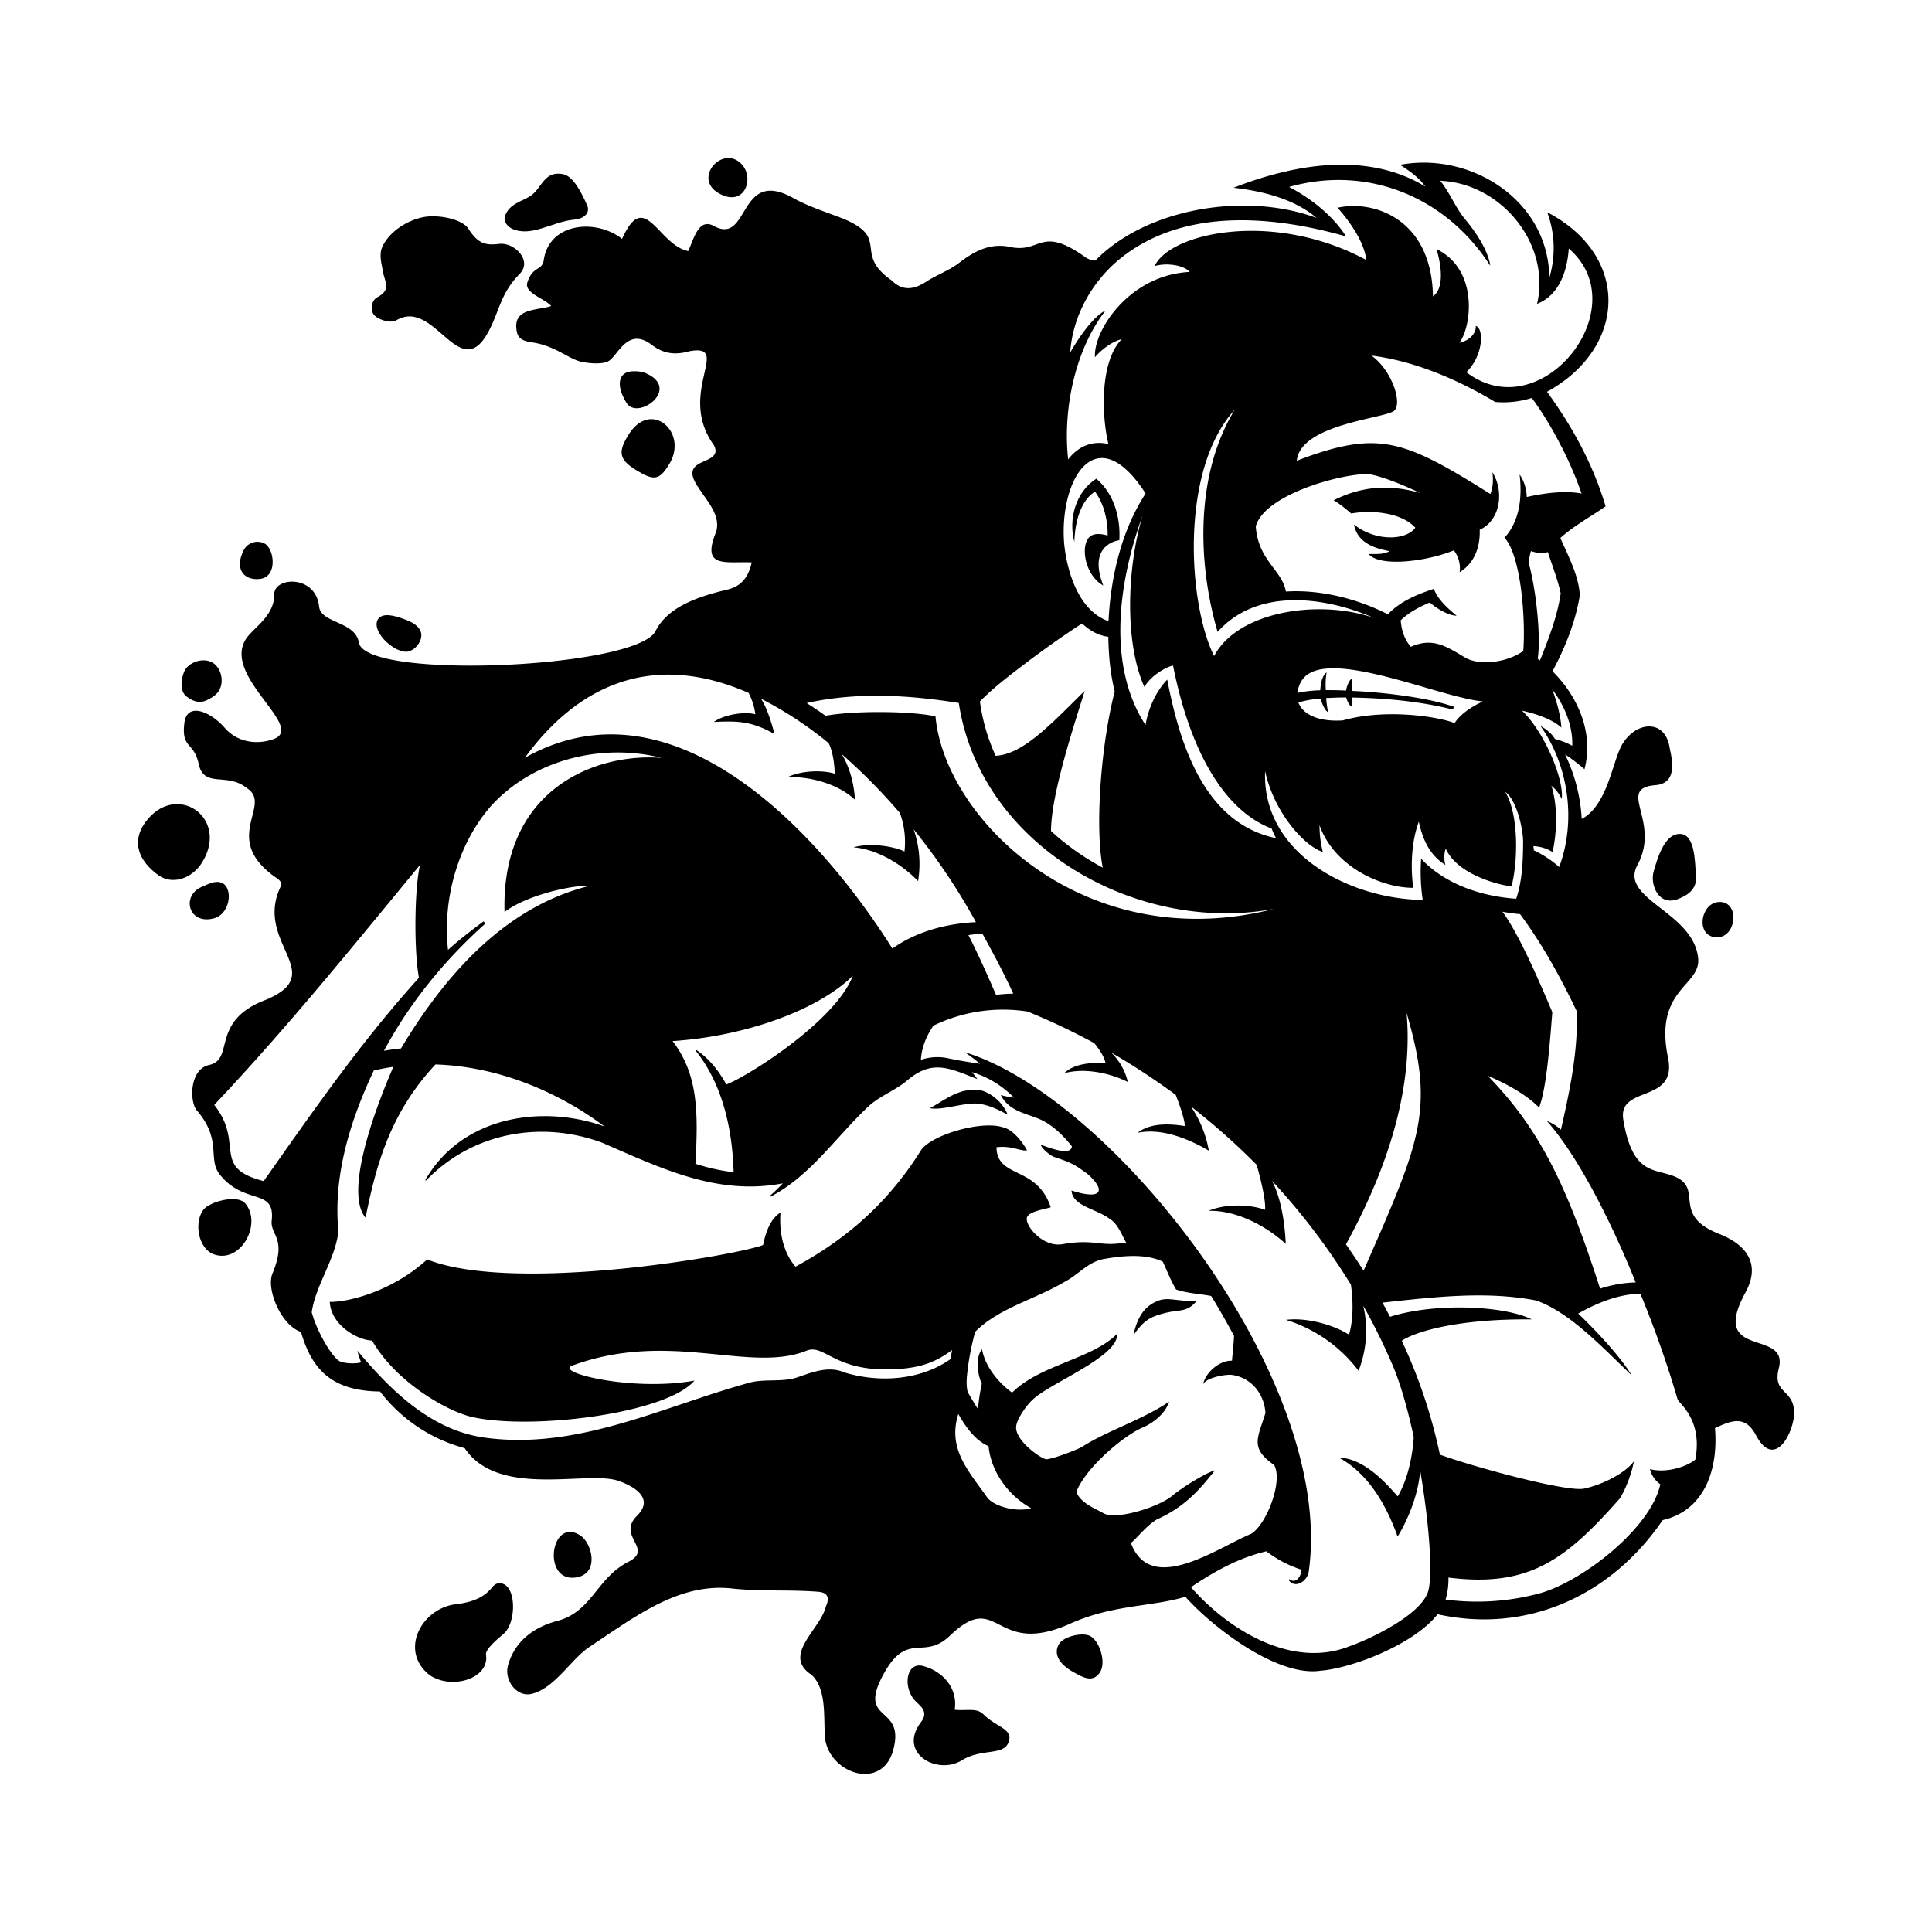 <svg id="artwork" xmlns="http://www.w3.org/2000/svg" viewBox="0 0 1008 1008"><path d="M568.1,280.48c-4.45,5-1.89,19.83,7.53,25C567,283.57,584,281.85,584,281.85c.71-11.68-2.77-24.3-12-32.09-10.81,6.75-14.67,21.24-11.46,33.06,0,0-.21-19.42,10.76-26.34,4.75,6.44,6.77,15.23,6.61,22.92C573.77,278.2,570.13,278.19,568.1,280.48Z"/><path d="M603.35,679c-6.12,2.77-9.89,7.78-12,17.57,5.67-7.91,8.76-9.65,17.37-11.73,6.39-1.54,10.87-.09,15.64-6.15C613.9,679.29,609.46,676.2,603.35,679Z"/><path d="M511,575.9c6.1.9,11.34,3.94,14.75,5.64a22.42,22.42,0,0,0-10.41-11.28c-4.41-2.35-7.81-1.84-12.37-1.09-6.75,1.69-11.94,5.86-17.82,9C491.27,579.59,503.92,574.85,511,575.9Z"/><path d="M862.76,454.73c-1.93,6.66,2.5,18.52,13,14.22,3.87-1.58,10-4.53,9.1-12.49-.68-6.32-.12-23.39-10.15-21.18C867.83,436.8,864.48,448.75,862.76,454.73Z"/><path d="M894.87,489h0c11.22,1.23,13.41-19.18,1.74-18.39C887.31,471.25,884.55,487.87,894.87,489Z"/><path d="M327.47,227.56c-5.24,8.76-4.2,12.5,5,18.07,8.73,5.27,11.54,4.77,16.36-2.93C359.91,225.78,339.22,207.32,327.47,227.56Z"/><path d="M111.84,479.07h0c8.75-2.51,10.06-17.1,3-18.77-3.09-.74-6.35,1.06-9.47,2.36C94.27,467.32,98.43,482.91,111.84,479.07Z"/><path d="M265.5,828.94c-2.1-3.3-6.09-4.08-8.48-1.06-4.7,6-11.14,8-18.15,9-18.59,1.39-31.11,24.2-14.74,37.09,11.66,7.91,31.41,1.74,29.43-10.65-.44-2.81,5.78-8,9.18-10.88C268.07,847.94,269.23,834.8,265.5,828.94Z"/><path d="M106.44,630.79c-5.42,6.28-3.38,21.22,5.89,23.89,13.83,4,24.45-16.59,15.59-26.85C123.72,623,109.69,627,106.44,630.79Z"/><path d="M569.31,853.87c-3.86-2.63-14.34-.22-16.79,3.88-2.94,4.88-.28,10.37,7.55,14.67,4.65,2.56,10,5.9,13.79.13h0C577.14,867.61,574.07,857.12,569.31,853.87Z"/><path d="M157.05,695c5.79,19.93,16.37,30.7,41.23,31a82.33,82.33,0,0,0,44.18,29.56c17.53,26.3,63.7,11.51,80,17,7.19,2.41,19.5,8.69,9.93,18.24-10.87,10.85,9,17.19-4.58,24.09-16.52,8.41-18.93,26-37,30.79-12.22,3.22-22.21,10.5-25.75,23.17-2.18,7.84,4.57,16.73,12.26,14.91,12.08-2.85,20.55-18.08,30.22-24.5C332,843,354.38,825.73,382,828.78c14.77,1.64,30.16.5,45,1.72,6.86.57,4.77,5.57,3.82,7.93-2.88,11.65-22.95,25.18-7.45,35.36,8.17,7.49,6.21,22.57,7.07,32.93,2.08,18.52,29.81,28.1,35.64,6.15,6.23-23.47-18.51-13.81-5.7-38.28s21.29-7.81,35.13-21.1c25.89-24.89,22.61,11.7,62.93-6.4,22.29-10,42.64-8.71,60-14h0c14.49,16.23,48.11,41.92,70.52,38.58,16-1.2,48.54-13.48,61.09-29.45,46.94,10.31,90.64-9.86,117.43-49.12,22.53-5.24,29-27.42,27.29-48,8.49-3.92,15.69-7,21.39,3.71,9.95,18.68,20-2.12,19.9-11.74-.12-12.59-11.44-9.62-8-23.11,5.42-21.09-36.73-4.19-17.39-39.63,10.44-19.14-6.32-27.64-13.52-30.46-26.74-10.45-6.35-24.58-25.47-30.8-10-3.26-20.28-1.7-24.74-28.88-3-18.27,28.32-8.13,23.33-32.31-7.47-36.16,17.24-37.25,15.72-52-2.5-24.21-41.33-30.75-31.69-48.55,12.46-23-11.44-40,9.45-41.69,12.55-1,8-15.56,7.39-19.44-2.54-16.25-19.28-13.48-25.64-.17-4.46,9.28-7.46,30.56-20.26,37.23a88.08,88.08,0,0,0-8.69-33.66,95.64,95.64,0,0,1,10.13,7.73c4.94-18.83-3.28-37.84-16.68-51.1,6.61-12.43,12-25.69,14.26-39.7-.64-10.54-6.06-20.36-10.16-29.84,7.14-6.46,15.81-11.07,23.6-16.53-6.47-21.71-17.3-41.58-30.57-59.75,41.81-23,43.62-71,.1-93.69A53.85,53.85,0,0,1,808.32,145c-.21-40-40.44-66-77.87-59,5.08,3.26,9.84,6.59,13.22,11.36-30.28-18.48-68.5-11.76-100.09.6,14.36,1.61,31.56,5.61,43.32,15.74-36.57-13.6-88.4-5.39-115.43,22.24a10,10,0,0,1-4.71-1.42c-23.78-17.08-23.26-2.74-38.86-5.5-10.89-2.59-19.19,1.74-27.49,8.12-5.2,4-11.68,6.25-17.22,9.85-6.33,4.12-12.22,5-17.94-.66-20.55-14.39-.37-21.94-25.47-32.3-8.4-3.25-17.1-6-25-10.2-30.2-17.61-23.2,24.89-42.66,13.9-7.9-4-10.29,7.58-13.06,13.26-15.87-3.26-22.63-33-34.51-6.34-13.44-10.7-38.35-8.62-40.91,11.44-1,5.2-5.64,2.64-8.47,11.15-1.86,5.58,8.39,8.16,12.42,12.41-6.8,2.32-18.86,1.05-18.23,11.12.26,4.92,2,7,8.19,7.86,11.65,1.66,18.47,8.13,24.94,9.91,3.66,1,12,1.85,15.21-.25,5-3.3,9.95-17.88,22.39-8.31,6.41,4.83,12.51,5.29,19.84,3.22,22.23-3.85-7.06,22.12,12.57,49.12,5.62,11.25-20,5.12-8,22.22,4.3,6.83,11.75,14.35,9.1,23-7.84,19.13,4.79,15.33,18.59,15.87-1.62,7.54-5.35,12.44-12.48,14.14-14.47,3.47-31.15,8.63-37.71,21.74-10.1,19.44-151.58,25.67-154.8,5.88-1.79-11-19.82-10-20.7-18.63-1.73-16.86-23.56-15.59-23.42-6.45.16,11.07-10.44,17.12-14.49,22.88-13.52,19.68,31.77,46.57,13.93,52.73-8.66,3-18.7,1.62-25.32-6-7.07-8.19-19.59-13.77-21-2.55-1.7,13.63,5,9.75,7.44,21.37,2.77,13,14.78,4.24,25.07,12.62,14.18,8.93-14.51,26.49,15.92,47.21,2,1.39,2.42,2.88,2.07,3.64-15.11,30.31,26.71,46.24-9.58,60.27-27.3,11.21-14.6,30.5-28.06,33.4-10.18,2.19-10.3,19.11-6.33,23.73,13.29,15.49,5.44,25.15,11.91,33.36,12.89,16.37,29,6.74,27.13,24-.88,7.83,8.13,9.1.36,27.78-3.29,8,4.38,26.87,14.91,30.41M742.29,469.52c-38.19-.46-84-24.23-82.23-67.24,4.51,21.25,20.21,39.06,30.12,42.23a55.55,55.55,0,0,1-1.73-14c7.46,21.49,32,32.71,48.92,32.7,0,0-3.06-18.44,2.89-34.5,2,9.26,5.64,17.49,13.88,22.57-1-3.12-.55-7.15.21-8.46,5.92,13.56,28.32,19.16,34.28,19.58,3.4-13.09,3.81-37.46-3.26-49.2,5.42,3.59,9.38,18.42,9.3,26.5-.09,9.8-.45,19.87-3.62,29.19-18-1.16-37.08-7.51-49.58-20.84A97.34,97.34,0,0,0,742.29,469.52Zm-8.43,58.88c14.86,50.84,7.36,66.68-22.44,134.59q-4.41-7-9.18-13.76C731,596.86,736.43,557.15,733.86,528.4Zm-351.1,83.2a104.63,104.63,0,0,1-19.93-4.42c1.54-27.22,1.34-46.69-11.9-64,38.55-2.57,76.16-16.41,94.06-34.14-9.33,24.26-56.08,53.19-66.05,56.77-3.84-7-8.91-13.55-15.64-18l-.35.36C377.15,565.86,382.12,589.42,382.76,611.6ZM273.87,395.35a140.25,140.25,0,0,1,9.51-11.78c33-36.23,71.09-37.89,107.18-22.06a32.71,32.71,0,0,1,3.54,11.15c-4.54-1.33-15.3-.44-21.69,4,12.76-.56,19.44-.48,31.64,6.27,0,0-3-12.51-7-18.38a194.54,194.54,0,0,1,35.24,23.13c1.08,2,2.86,6.69,3.26,16-6-1.92-17.12-1.84-24.65,1.79,13-.42,27.1,4.12,35.14,11.78,0,0-.24-13.14-6.94-23.85a303.59,303.59,0,0,1,30.41,30.77,44.26,44.26,0,0,1,2.4,20.08c-6.42-3-18.45-4.53-26.62-2.16C457.05,443,470,450.37,479,459.7a55,55,0,0,0-2.32-27,325.64,325.64,0,0,1,32.51,48.44c-15.22.65-31.12,4.86-43.6,13.76C427.3,434.07,351.26,351.86,273.87,395.35Zm-10.64,80.5c11.34-8.76,35.21-14.16,44.57-13.71-46.3,11.25-77.71,50.05-98.57,84.86-3,.31-5.94.72-8.89,1.23,13.5-25.16,31.55-47.25,52.87-66.34l-.91-1.19c-6.29,4.67-12.76,9.66-18.55,14.87-3-26.38,5.25-55.78,22.91-75.59,22-23.73,57.39-32.41,88.48-24.57C309.91,392.75,261.5,412.23,263.23,475.85ZM134.88,615.47c-23.84-7.21-7.59-19.42-23.11-39,37.82-40,72.43-82.83,107.42-125.25-2.85,11.32-3.38,43.73-.61,58.94-29.93,33-55.35,69.68-81,106.06C137.62,616.25,135.87,615.77,134.88,615.47ZM512.53,487.11c5.76,10.4,11.26,20.7,16.12,31.29-2.86.06-5.88.27-9,.64-3.13-7.3-9.09-20.87-14.38-31.13A70.6,70.6,0,0,1,512.53,487.11ZM488.08,373.78c-11.39-2.66-40.78-3.26-57.38-.35q-4.81-3.45-9.81-6.61l1.09-.26c25.7-5.52,52.43-3.93,78.26.21,11.29,74.67,93,120.74,164.36,107.46C565.87,499.35,493,427.4,488.08,373.78Zm109.61-116.3h0c-12.45,19.25-18.16,43-19.34,66.61-15.32-5.31-21.59-25.32-23.11-40.17C552.38,250.63,571.7,217.12,597.69,257.48Zm-59.53,86.24c8.6-6.38,17.39-12.63,26.4-18.43,3.84,3.61,8.4,6.29,13.69,6.93.17,9.81,1,19.18,3.34,28.53-7.15,27.51-10.43,70.93-6.24,91.94a131.91,131.91,0,0,1-27-19.1c0-19.19,12.17-55.57,17.58-73.14-17.77,17.51-32.22,33.16-46.48,33.87a100.83,100.83,0,0,1-8.2-28.34C519.39,357.72,528.9,350.78,538.16,343.72ZM609,354.6s-8.63,8-11.35,23.67c-20.51-31.72-13.8-75.63-1.47-109.45-8.29,27.43-9.49,66.59.9,89.6,3.61-6.35,12-10.68,14.94-11.18,8.78,44.32,26.52,75.52,51.44,85.06a53,53,0,0,0,2.28,5C628.2,429.54,615.4,387.84,609,354.6Zm26.26-24.88c20.58-23.14,55.75-18.57,81.58-7.33-29-10-71.12-3.41-83.4,19.91-13.57-27.24-18-97.18,10.8-128.55C623.76,247,624.56,292.92,635.27,329.72Zm56.64,34.5c3.25-.19,7.26-.35,10.48-.32,1.16,4.25,2.91,4.77,2.91,4.77,0-1.69-.09-2.91,0-4.75,17.61.34,35.35,1.94,52.48,6.22l1.08-1.27c-15.08-5.49-41.24-7.93-53.62-8.4,0-2.17.08-4,.26-6.48-1.51.63-2.89,4-3.16,6.31-3.2-.19-7.35-.24-10.59-.23a39,39,0,0,1,.41-9.28c-2.47,1.95-3.11,6-3.31,9.36a63.44,63.44,0,0,0-11.95,1.37,15.84,15.84,0,0,1,1.79-5.6c10.59-20.14,71.51,7.94,95.06,10.05,0,0-10.31,4.24-14.81,11.28-9.75-3.71-36.9-7.49-58.37-1.38-12.95.81-20.92-3.27-23.13-9.38a56.55,56.55,0,0,1,11.64-2c1.49,5.86,3.8,7.1,3.8,7.1C692.45,369.13,692.11,366.67,691.91,364.22Zm92,111.47c3.06.57,6.13,1,9.17,1.24,11.59,15.64,21.21,33.13,29.61,50.72.69,20.72-3.67,41.57-8.29,61.74a24.34,24.34,0,0,0-7.37-4.55c17.1,19.13,35.06,55.94,46.39,84.26a64.52,64.52,0,0,0-18.59,3.24c-17-52.75-31-82.86-58.63-111.06,0,0,17.69,7,26.8,16.62,3.89-10.17,5.51-32.39,6.91-49.83C803.48,512.84,792.4,487.07,783.87,475.69Zm36.45-86.59a42,42,0,0,0-9.12-3.58c-2.35-4.15-7.51-6.76-7.51-6.76,14.77,20.77,18.71,49.73,9.76,73.59a55.35,55.35,0,0,0-13.19-8.68c-.09-.73-.17-1.46-.27-2.19a20,20,0,0,1,10,3.06c1.69-7.18,3.36-22.06-.6-34.59a19.41,19.41,0,0,1,5.4,6.94c1.26-10.21-8.9-34.8-20.7-46.09,0,0,14,2.7,20.52,8.84-.39-6.19-2.38-13.51-4.8-20C816.35,368.26,820.61,378.54,820.32,389.1Zm-6.07-79.62c-1.71,12-6.31,23.79-10.83,35.1l-1.19-.89c1.62-9.61-.22-33.1-4.55-49.62a21.85,21.85,0,0,1,1.05-6.55,15.55,15.55,0,0,0,8.84.53C809.87,295.25,812.71,302.22,814.25,309.48Zm.36-76.52a192.47,192.47,0,0,1,10.53,24.53c-6.76-1.29-16.46-.95-28.6,1.82-.27-7.5-3.74-11.69-3.74-11.69,1.37,11.62.18,24.07-7.86,32.9,9,10.11,11,44.23,9.77,59.13-7.87,5.71-22.53,8.14-30.6,3.27-9.61-5.8-16.86-10.49-28-5.47-3.35-3.66-5-8.84-5.33-13.81,4.19-4.12,9.73-7,15.16-9.29,8.54,7.13,14,6.88,14,6.88-4.71-3.94-9.66-8.24-11.88-14-8.83,2.91-17.32,6.37-24,13.27-15.33-7.91-35-13.06-53.18-11.87-2-11.32-14.44-16.06-15.72-34,4.89-17.84,50.54-29,60.37-27,4.78.93,14.88,4.5,25.14,9.51-16.08-4.59-30.52-3.38-44.88,3.88,3.5,1.89,9.2,6.91,9.2,6.91,8.55-1.7,25.47-1.29,33.41,7.39-4.76,6.64-20.6,7.38-32-1.67,1.86,9.89,11.26,12.52,18.61,13.92-3.06,1.57-6,1.54-11,1.43,5.72,7,30.22,4,44.52-1.87a15.61,15.61,0,0,1,3,11.42c9.44-5.85,10.67-16.08,10.46-22.15,11.15-5.1,12.73-20.55,6.57-30.06,0,0,1.18,6.18-1,11.39-45.43-28.49-58.41-33.56-101-17.36,1.9-19.23,46.72-22.1,50.87-26.12,4.31-4.18-1.32-21.08-11.92-28.73,23,2.85,46.08,13.09,64.55,24.2a49.71,49.71,0,0,0,19.12-2.09A178.74,178.74,0,0,1,814.61,233Zm-231-97.38c33-27.32,79.83-23.26,118.6-12.25,0,0-8-14.45-29.67-25.79,41.13-11.63,82.05,5.33,104.93,41.09,0,0-.45-9.08-13.09-24.23-5.12-6.13-7.91-13.87-13-20.08,31.74,1.26,57.75,32.79,50.54,64.22,11.53-4.53,15.76-17.16,16.53-28.87,35.89,30.85-14.4,94.39-53.44,64.51,8.92-8.59,9.29-22.87,4.93-24.15.27,4.21-3.72,7.84-8.52,8.78,6.42-8.64,10-38.22-12-48.87,0,0,6.26,18.82-1.81,24.71-.67-40.6-31.07-50.51-49.8-46.26,0,0,13.58,14.45,15,27.24-48.52-26.08-102.25-14.24-110.45,3.17,6.64-1.9,15.4-.34,18.36,3.07-31.68,1.57-50.42,30.84-49.46,44.5,4.23-4.91,9.71-8.42,14-9.43-11.31,11.34-10.71,39.22-7,54.74-7.42-1.74-15,.29-21,8-2.89-26.35,3.74-57.43,19.47-77.58,0,0-6.82,2-18.41,21.8C559.66,165.19,569.26,147.68,583.63,135.58ZM186.49,704.71a36.6,36.6,0,0,0,1.91,6.06c-3.07,1.06-9.39.39-11-.44-4.18-2.17-12-15.43-14.76-25.66,2.06-14.36,12.27-27.39,13.93-42.29-2.84-29,6.2-57.87,18.47-83.87,3.39-.79,6.79-1.42,10.2-1.92-6.31,14.44-26.71,64.3-14.51,78.72,5.83-29.16,13.42-55.18,36.47-79.95,31.6,1,62.73,13.35,88.25,32.39-31.62-11.4-74-6.08-93.57,27.93l.41.28c23.94-25,59.88-31.58,91.77-19.8C344.45,609.26,374,624,408.42,617.4c-2.16,2.27-4.37,4.48-6.77,6.57l.25.43c20.5-10.57,33.92-30.68,50.3-46.29,5.77-5.91,14.47-8.87,20.93-14.25,13.25-11.33,22.12-6.61,36.78-.87a33.86,33.86,0,0,0-2.82-3.64A51.23,51.23,0,0,1,529,572.67a37.84,37.84,0,0,1-6.84-1.37c4.41,9.11,15,9.8,21.81,13.35,6.13,3.05,11.61,8.8,15.27,13.43-.39,5.62-13.66,0-16.13-.8-.11,1.52,4.88,5.66,6.73,6.29,8.89,3,10.76,3.84,17.78,9.11,9,8,8.07,13.8-8.57,8.46.51,8.29,13.43,9.61,20.07,14.93,4.42,2.49,7,10.25,8.57,12.41-.61,0-1.23,0-1.84,0h0c-12.28,1.92-15.19-2.15-31.14.6-10.64,2.13-20.34-10-18.88-14,1.19-3.16,9.77-4.23,12.37-5.21-7.36-22-27.94-14.72-28.31-31.29,8.13-1,12,2.06,15.94,1.63-.32-.84-5.85-10.42-12.36-12-11.72-3.91-38.09,4.23-43,12-15,24-35.37,44.44-65.42,60.65-6.08-6.94-8.68-17.36-7.82-28.21-5.64,3.47-7.81,10.85-9.11,16.93-12.81,5.13-129.47,25.69-175.24,7.52-18.79,17.12-42,22.39-50.82,22.13.51,11.7,13.91,19.91,22.07,20.2,12.36,21.6,38.87,36.68,51.61,39.74,30,7.19,101.6-1.28,116.58-18.85-32.55,5.86-73.28-4.34-63.8-7.81,51.25-18.8,92.44,4.18,122.38-7.82,8.65-3.46,14,9.44,40,9.77,20.81.26,28.61-5,35.89-10.07-.32,1.57-.62,3.14-.9,4.73-15.78,11.12-37.27,12.46-55.42,6.91-8.15-3.55-16.74-.07-24.51,2.61-8.13,2.72-17.39.46-25.81,3-45,12.53-88.82,34.92-136.85,28.49C225.08,746.44,204,725.62,186.49,704.71Zm456.06,12.61c10.17,1.33,17.06,9.8,17.68,19.89-3.93,13-8.38,18.19,4.57,27.15,4.75,8.63-4.23,31.44-12.14,35.94-17.44,7.22-52.4,32.49-62.65,4.64,2.2-1.18,7.39-8.37,13.45-12.15,15-6.63,22.89-16.17,30.38-25.61-4.4,1-17.53,9.21-22.14,13.13-7,6-29.7,13.05-36.13,9.12-3.29-2-11.79-5-14-11.07,4.92-12.7,24.55-29.25,34.54-33.53,6.4-2.74,12.21-8,13.83-13.51-13.59,9.34-32.68,15.29-45.48,23.62-3,1.61-13.61,5.75-18.3,6.42-2.24.32-16.62-9.54-16-17,.32-4.17,5.83-11.69,8.66-14.12,8.86-8.63,45.14-22.5,44-34.34C570,709.07,542.61,712,528.05,726.6c-6.77-4.9-14-13.27-15.69-22.61-3.77,4.44-2.11,14.06-.11,17.93a106.53,106.53,0,0,0-2,13.22c-2.15-3.23-4-6.47-5.38-8.9-1.17-4.92-.16-10,.48-15.27a145.94,145.94,0,0,1,3.43-16.13c12.67-12.62,31.66-17,47.06-26.29,7.09-3.69,12.05-10.46,20.56-11.76,9.49-1.65,21.4-2.78,30.24,1.44,2.28,4.77,4.13,9.83,7,14.57,5.87,2,12.46,2.24,18.29,3.37q6.27,10.23,11.91,20.84c-.17,4.15-.72,8.68-1.06,12.94-6.23-.31-13.85,6-15.06,12.3C629.58,718.48,640,717,642.55,717.32ZM500,737.75c3.91,6.82,8.76,13.78,15.78,16.78C517.05,768,526.29,780.46,538,786.9c-7.25,2.13-18.84-.64-22.78-5.41C505.5,767.64,494.19,756,500,737.75ZM579.82,809a1.74,1.74,0,0,1,.32,0A1.74,1.74,0,0,0,579.82,809Zm165.06,22c-4.64,12.34-31.11,24.56-40.51,27.81-30,12.12-63.38-8.28-83-30.72,12.94-8.74,25.37-15.4,39.33-18.72A61,61,0,0,0,679.11,819c-.35,3.41-2.83,7.63-6.5,4.88l-.29.41c3,4.68,9.5,1.18,10.48-4.17C697.1,719.84,580.24,572.42,503.44,549c0,0,4.57,3.22,7.86,6-5-.77-10-1.46-14.91-2.54v.1a26.83,26.83,0,0,0-15.92.4c.45-9.86,6.59-17.87,6.59-17.87a83.25,83.25,0,0,1,49.09-7.33,351.14,351.14,0,0,1,34.76,16.47c1.71,2.08,5.33,6.85,5.88,10.48-6.21-.53-16.41,0-21.56,5.24,10-2.81,23-.52,33.19,4.54a31.09,31.09,0,0,0-8.65-15.31,363.23,363.23,0,0,1,33.65,22.06c1.25,3.19,4.47,11.73,4.82,16.28-7.23-1.15-17.73-2-24.71,3.5,12-2.46,25.6,2.53,37.16,9.33a58.73,58.73,0,0,0-9.43-23.15,361.08,361.08,0,0,1,34.4,30.53c1.45,5.14,4.91,18.18,4.37,23.46-7.63-2.8-20.42-3.32-29.52.54,13.52-.41,29.1,7,40.29,17.24,0,0-.35-19.95-7.13-32.86a344.18,344.18,0,0,1,41.15,54.14c.68,4.64,1.93,16.35-1,26.12-7.63-5-22-9.16-32.9-7.74a75.27,75.27,0,0,1,37.89,26.55,57.19,57.19,0,0,0,2.47-33.93A320.06,320.06,0,0,1,727,713.27c4,9.65,7.61,22.62,10.6,36.46-.23,4.14-1.53,19.46-8.36,31-6.68-7.63-17.68-19.8-30.79-20.29,14.91,8,24.47,23.76,30.73,41.24,0,0,10.4-16,11.79-34.48C745.81,795.48,747.78,823.26,744.88,831ZM884.53,761.5c-4.5,3.77-15,7.18-23.68,5a13.58,13.58,0,0,0,5.4,7.91c-5,23.13-41.29,51.22-63.64,57.08a125.56,125.56,0,0,1-48.38,3.06,38,38,0,0,0,1.48-11.47c41.62,5.19,60.78-8.78,89.31-41.16,3.26-4.92,6.56-14,7.39-19.44-4.54,6.13-16,12-25.87,14.18-8.93,2-58.56-11.57-75.28-17.73a273.58,273.58,0,0,0-19.9-59.4c7.54-5,30-11.53,67.81-11.15-14-7.08-50-8.89-73.95-1.37q-1.92-3.7-3.94-7.37c26.39-2.85,54-6.25,80.29-1.1,18.18,6.47,35.67,25.77,49.72,39,0,0-6.25-11.33-27.88-32.21,9.91-5.57,21-10.15,32.45-10.34a553.8,553.8,0,0,1,19.52,55.48l2,2.3C884.5,740.86,886.59,750.11,884.53,761.5Z"/><path d="M301.7,822.8c11.19-2.86,6.87-18,1.05-21.73C286.82,790.87,282.38,827.26,301.7,822.8Z"/><path d="M513,894.35c-3.51-3.55-9.32-1.59-14.89-2.3,1.81-11.53-6.65-20.28-16.45-22.83-9.45-2.46-10.71,12.29-3.57,18.74,2.12,2.25,6.57,5.09,2.47,10.46-12.46,16.35,8.55,27.93,21.25,20,10.92-6.82,23-1.62,24.78-10.83C527.67,901.82,519.33,900.79,513,894.35Z"/><path d="M336,194.32a19.15,19.15,0,0,0-6-.6h0c-7.84.38-8.48,7.88-3.16,16.41C332.62,219.86,356.4,202.34,336,194.32Z"/><path d="M375,100.84c13.43,7.67,19-7.91,11.8-15.34C376.93,75.43,361.3,93,375,100.84Z"/><path d="M206.63,167.19c21-12.69,34,37.65,50,2.25,4.33-9.57,5.61-17.54,14.51-26.56,6.86-6.94-2.92-16.6-10.6-15.64s-11.32-.4-16.18-7.93c-3.37-5.21-16.11-7.52-23.63-6s-17,6.75-21.09,15.07c-2.22,4.52-.42,9.47.25,13.73.78,4.89,4.61,8.89-3.06,13-2.66,1.41-3.8,5.5-2.14,8.53S203.8,168.9,206.63,167.19Z"/><path d="M267.15,119.33h0c9.93,4.64,21.29-3.74,32.13-4.7,5.41-.4,8.81-3.52,7.05-7.53-2.76-6.19-6.88-14.64-12.14-16.16-10.33-2.2-11.25,7-17.23,11.14-4.64,3.17-11.07,4-13.44,10.48C262.41,115.59,264.91,118.28,267.15,119.33Z"/><path d="M105.38,450.09h0c14.76-23.62-14-43.07-29.88-20.63-6.92,10-3.06,19.73,7,27.09C89.81,461.84,100,458.59,105.38,450.09Z"/><path d="M97.42,363.48c6.29,4.69,10,2.37,13.7,0,7.08-4.44,5-14.74-.21-17.76s-12.71,0-14.73,4.49C94.67,353.65,93.37,360.46,97.42,363.48Z"/><path d="M135.91,302h0c9.06-1.28,7.2-15.95,2-18.49A8.08,8.08,0,0,0,127,287.36C122.18,297.21,127.59,303.13,135.91,302Z"/><path d="M209.51,322.56c-3.36-1.13-10.08-3.41-12.53.88h0c-3.2,6.84,10.06,18.24,16.32,16.4,4.33-1.28,7.43-6.45,6.31-10C218.21,325.45,212.59,323.6,209.51,322.56Z"/></svg>